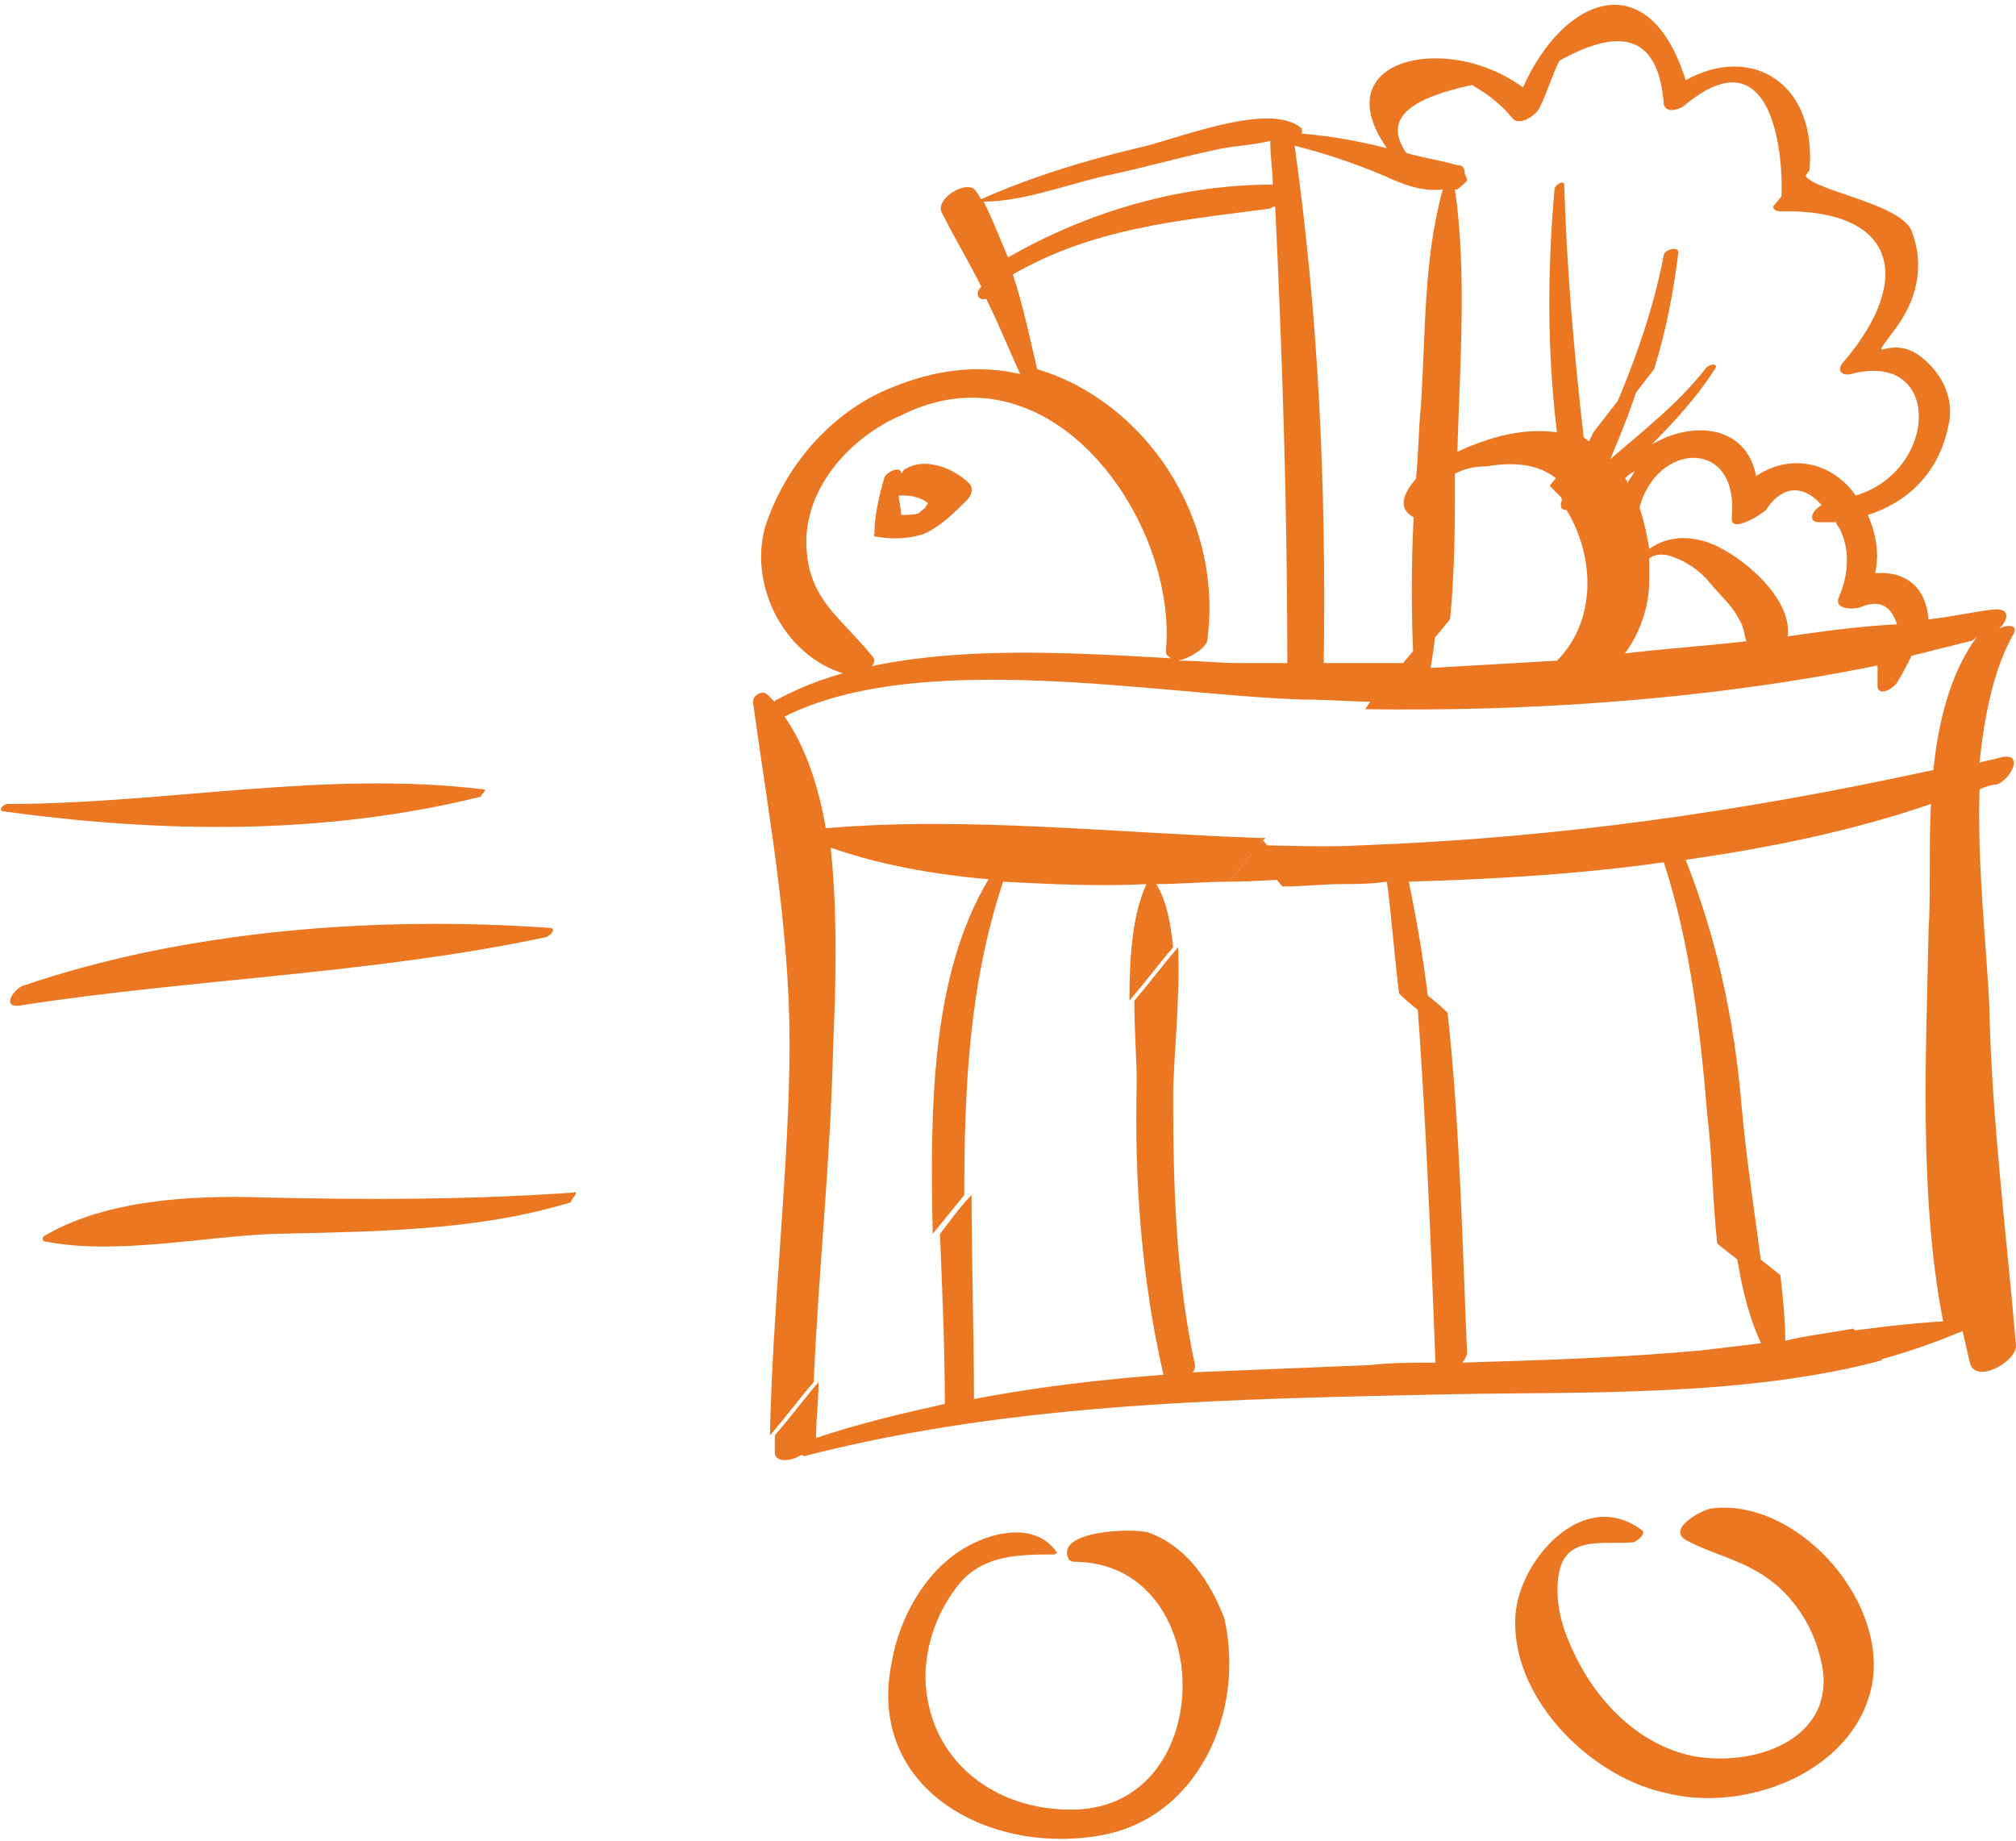 <?xml version="1.0" encoding="utf-8"?>
<!-- Generator: Adobe Illustrator 16.0.0, SVG Export Plug-In . SVG Version: 6.00 Build 0)  -->
<!DOCTYPE svg PUBLIC "-//W3C//DTD SVG 1.1//EN" "http://www.w3.org/Graphics/SVG/1.1/DTD/svg11.dtd">
<svg version="1.1" id="Layer_1" xmlns="http://www.w3.org/2000/svg" xmlns:xlink="http://www.w3.org/1999/xlink" x="0px" y="0px"
	 width="83px" height="75.8px" viewBox="0 0 83 75.8" enable-background="new 0 0 83 75.8" xml:space="preserve">
<g>
	<g>
		<g>
			<g>
				<path fill="#EB7723" d="M68.5,10.5c-0.5,2.6-1.4,4.9-2.4,7.2c0.7-0.8,1.3-1.6,2-2.5c0.5-1.6,0.8-3.2,1-4.8
					C69.1,10.1,68.5,10.3,68.5,10.5z"/>
				<path fill="#EB7723" d="M80.8,54.8c0.1,0.4,0.2,0.9,0.3,1.3c0.2,0.9,1.9,0,1.9-0.7c-0.4-4.7-1-9.3-1.1-14
					c-0.1-2.3-0.5-5.7-0.4-8.9c0.2-0.1,0.5-0.2,0.7-0.2c0.6-0.2,1.2-1.4,0.1-1.1c-0.3,0.1-0.5,0.1-0.8,0.2c0.2-2,0.6-3.9,1.4-5.3
					c0.2-0.4-0.3-0.4-0.6-0.2c0.4-0.4,0.5-0.9-0.3-0.8c-0.8,0.1-1.7,0.3-2.6,0.4c-0.1-1.2-0.8-2-2.2-1.9c0.2-0.9,0-1.7-0.3-2.4
					c1.6-0.5,2.9-1.7,3.3-3.6c0.3-1.1-0.2-2.2-1.1-2.9c-1.4-1.1-2.4,0.7-0.9-1.4c0.8-1.2,1-2.5,0.5-3.8c-0.5-1.2-4.5-1.7-4.4-2.4
					c0-0.1,0-0.2,0-0.3c-0.4,0.6-0.8,1.1-1.3,1.7c0,0.1,0.1,0.2,0.3,0.2c4.8-0.1,5.5,2.8,2.6,6.2c-0.3,0.3-0.1,0.6,0.3,0.5
					c3.8-1,3.6,4,0.2,5c-0.9-1.3-2.6-1.8-4.1-0.8c-0.4-2.1-2.6-2.3-4.3-1.3c1-1,1.9-2,2.6-3.1c0.2-0.3-0.3-0.2-0.4,0
					c-1.1,1.4-2.5,2.5-3.9,3.7c0.5-1.2,1-2.4,1.3-3.6c-0.7,0.8-1.3,1.6-2,2.5c-0.1,0.2-0.2,0.4-0.3,0.7c-0.1,0-0.1-0.1-0.2-0.1
					c-0.4,0.5-0.8,1-1.3,1.6c0.1,0.1,0.2,0.2,0.4,0.4c0.1,0.1,0.1,0.1,0.1,0.2c-0.1,0.3,0,0.4,0.2,0.4c1.2,2,1.2,4.6-0.4,6.2
					c-1.7,0.1-3.5,0.2-5.2,0.3c0.1-0.6,0.2-1.2,0.2-1.8c-0.5,0.6-1,1.2-1.5,1.8c0,0,0,0.1,0,0.1c0,0-0.1,0-0.1,0
					c-0.4,0.5-0.9,1-1.3,1.6c6.9,0.1,14.2-0.4,21.1-1.8c0,0.4,0,0.8,0,0.9c0.1,0.4,0.7,0,0.8-0.2c0.2-0.3,0.4-0.7,0.6-1.1
					c0.8-0.2,1.6-0.4,2.4-0.6c0.1,0,0.2-0.1,0.3-0.2c-1.1,1.5-1.6,3.5-1.8,5.5c-7.8,1.7-15.4,2.8-23.5,3.1c-1.6,0.1-3.1,0-4.7,0
					c0,0-0.1,0.1-0.1,0.1c0.5,0.5,1,1,1.5,1.6c0.8,0,1.7-0.1,2.4-0.1c0.6,0,1.2,0,1.9-0.1c0.2,1.5,0.3,3,0.5,4.6
					c0.4,0.4,0.8,0.7,1.3,1.1c-0.2-1.9-0.5-3.8-0.9-5.7c3.4-0.1,7-0.3,10.5-0.8c1.1,3.4,1.5,6.9,1.8,10.5c0.2,1.6,0.2,3.4,0.4,5.2
					c0.6,0.5,1.3,1,1.9,1.5c-0.3-2.4-0.7-4.9-0.9-7.2c-0.3-3.5-1-6.8-2.3-10.1c3.5-0.5,6.9-1.2,10.1-2.3c-0.1,1.8,0,3.7-0.1,5.2
					c-0.1,5.1-0.4,11,0.6,16.1c-1.6,0.1-3.1,0.3-4.6,0.5c0.4,0.4,0.8,0.8,1.2,1.3C78.5,55.7,79.6,55.3,80.8,54.8
					C80.8,54.8,80.8,54.8,80.8,54.8z M67.3,19.4c-0.1,0.2-0.2,0.3-0.3,0.5c0-0.1,0-0.1-0.1-0.2C67,19.6,67.1,19.5,67.3,19.4z
					 M66.9,26.9c0.6-0.8,1-1.9,1-3c0-0.3,0-0.6,0-0.9c0.2-0.2,0.6-0.2,0.9-0.1c0.6,0.2,1.2,0.6,1.6,1.1c0.4,0.5,0.9,0.9,1.2,1.5
					c0.2,0.3,0.2,0.6,0.3,0.9C70.2,26.6,68.6,26.7,66.9,26.9z M73.6,26.2c0.2-1.6-1.9-3.3-3.1-3.8c-1-0.4-1.9-0.3-2.6,0.2
					c-0.1-0.6-0.2-1.1-0.4-1.7c0.7-2.7,4.1-2.9,3.8,0.4c-0.1,0.7,1.2-0.1,1.4-0.3c0.8-1.2,1.7-0.9,2.3-0.2c-0.4,0.2-0.6,0.7-0.1,0.7
					c0.2,0,0.4,0,0.7,0c0,0.1,0.1,0.2,0.1,0.2c0.5,0.9,0.4,2,0,2.9c-0.2,0.5,0.6,0.5,0.9,0.4c0.9-0.4,1.3,0.1,1.5,0.7
					C76.4,25.8,75,26,73.6,26.2z"/>
			</g>
			<g>
				<path fill="#EB7723" d="M47.3,63.1c-0.6-0.2-3.9-0.1-3.3,1.1c0.1,0.1,0.2,0.1,0.3,0.1c5.8,0.1,5.9,10,0,10.2
					c-3.3,0.1-6.1-2-6.2-5.4c0-1.4,0.5-2.8,1.4-3.9c1-1.2,2.5-1.2,3.9-1.2c0,0,0.2-0.1,0.1-0.1c-0.9-1.3-2.8-0.8-3.9-0.1
					c-1.6,1-2.6,2.9-2.9,4.7c-1,5.1,3.9,7.8,8.4,7.1c4.2-0.6,6.2-5.1,5.3-9C49.8,65.1,48.9,63.7,47.3,63.1z"/>
				<path fill="#EB7723" d="M70.5,62.1c-0.3,0-1.9,0.8-1.1,1.3c1.1,0.6,2.3,0.8,3.4,1.6c1,0.7,1.8,1.9,2.1,3.1
					c1,3.3-2.4,4.7-5.2,4.2c-2.4-0.5-4.2-2.5-5.1-4.7c-0.4-0.9-0.6-2-0.4-2.9c0.3-1.5,1.9-1.1,3-1.2c0.2,0,0.6-0.4,0.4-0.5
					c-2.4-1.8-5,1.2-5.2,3.4c-0.3,3.4,3,6.7,6.1,7.4c3.4,0.9,8-0.9,8.6-4.6C77.6,65.7,73.9,61.7,70.5,62.1z"/>
				<path fill="#EB7723" d="M51.9,34.5c0,0,0.1,0.1,0.1,0.1c0,0,0.1-0.1,0.1-0.1C52,34.5,51.9,34.5,51.9,34.5z"/>
				<path fill="#EB7723" d="M50.6,36.3c1,0,2-0.1,2.9-0.1c-0.5-0.5-1-1-1.5-1.6C51.5,35.2,51,35.8,50.6,36.3z"/>
				<path fill="#EB7723" d="M73.5,55.2c0-0.9-0.1-1.8-0.2-2.7c-0.6-0.5-1.3-1-1.9-1.5c0.2,1.5,0.5,3,1.1,4.3
					c-0.8,0.1-1.6,0.2-2.5,0.3c-3.3,0.3-6.5,0.4-9.8,0.5c0.1-0.1,0.2-0.3,0.2-0.4c-0.2-4.7-0.3-9.4-0.8-14c-0.4-0.4-0.8-0.7-1.3-1.1
					c0.4,5.2,0.6,10.4,0.8,15.5c-0.9,0-1.8,0-2.7,0.1c-2.5,0.1-4.9,0.2-7.3,0.3c0.1-0.1,0.1-0.2,0.1-0.3c-0.8-3.7-0.9-7.4-0.9-11.1
					c0-1.4,0.3-4,0.2-6.1c-0.6,0.7-1.2,1.5-1.8,2.2c0,1.2,0.1,2.4,0.1,3.4c-0.1,4,0.2,8.1,1.1,12c-2.6,0.2-5.2,0.5-7.8,1
					c0-2.8-0.1-5.6-0.1-8.4c-0.5,0.5-0.9,1.1-1.3,1.6c0.1,2.5,0.2,4.8,0.2,7c-1.8,0.4-3.5,0.8-5.3,1.4c0,0,0-0.1,0-0.1
					c0-0.7,0.1-1.4,0.1-2.2c-0.6,0.7-1.2,1.5-1.8,2.2c0,0.2,0,0.4,0,0.7c0,0.4,0.6,0.4,1.1,0.1c0,0,0.1,0.1,0.3,0
					c8.7-2.2,17.6-2.3,26.5-2.5c5.6-0.1,12.1,0.1,17.7-1.4c-0.4-0.4-0.8-0.8-1.2-1.3C75.2,54.9,74.3,55,73.5,55.2z"/>
			</g>
			<g>
				<path fill="#EB7723" d="M34,34.1c-0.3-1.7-0.8-3.3-1.7-4.6c0,0,0,0,0,0c5.6-2.8,15.3-0.9,21.3-0.7c1.1,0,2.2,0.1,3.3,0.1
					c0.4-0.5,0.9-1,1.3-1.6c-1.2,0-2.5,0-3.7,0c0,0,0,0,0,0c0.1-7.2-0.2-14.2-1.2-21.3c1.2,0.3,2.4,0.7,3.6,1.2
					c0.9,0.4,1.6,0.7,2.5,0.6c-0.8,2.9-0.7,5.9-0.9,8.9c-0.1,1-0.1,2-0.2,3c-0.5,0.6-0.8,1.2-0.1,1.6c-0.1,2-0.1,4,0,6
					c0.5-0.6,1-1.2,1.5-1.8c0.2-2,0.2-4,0.2-6c0.4-0.2,0.8-0.3,1.3-0.3c1.2-0.2,2.3-0.1,3.1,0.7c0.4-0.5,0.8-1,1.3-1.6
					c-0.1-0.1-0.3-0.2-0.4-0.3c-0.4-3.5-0.7-7-0.8-10.4c0-0.2-0.4,0-0.4,0.2c-0.3,3.4-0.3,6.7,0.1,10c-1.4-0.2-2.8,0.2-4.1,0.8
					c0.1-3.5,0.4-7.4-0.1-10.8c0,0,0.1,0,0.1,0c0.1-0.1,0.4-0.3,0.4-0.4c0-0.1-0.1-0.2-0.1-0.3c0-0.2-0.1-0.3-0.3-0.3
					c-0.7-0.2-1.4-0.3-2.1-0.5c-0.9-1.3-0.1-2.2,2.7-2.8c0.7,0.4,1.2,0.8,1.7,1.4c0.3,0.3,1-0.2,1.1-0.5c0.3-0.6,0.5-1.3,0.8-1.9
					c2.7-1.5,4.1-0.9,4.3,1.8c0.1,0.4,0.7,0.2,0.9,0c3.9-3.2,4.1,3,3.9,4.3c0,0,0,0.1,0,0.1c0.4-0.6,0.8-1.1,1.2-1.7
					c0.3-3.6-2.4-5.2-5.1-3.7c-1.5-4.8-5-3.5-6.7,0.3c-3.1-2.3-8.2-1.2-5.6,2.5c-1.2-0.3-2.3-0.5-3.5-0.6c0-0.1,0-0.1,0-0.2
					c-1.3-1.2-5.3,0.5-6.8,0.8c-2.1,0.5-4.4,1.2-6.4,2.1c-0.1-0.1-0.1-0.2-0.2-0.3c-0.3-0.6-1.8,0.3-1.4,0.9c0.5,1,1.1,2,1.6,3
					c-0.3,0.3-0.1,0.6,0.2,0.5c0.5,1,0.9,2,1.4,3.1c-1.7-0.4-3.5-0.2-5.4,0.6c-2.4,1-4.3,3.2-5.1,5.7c-0.7,2.5,0.9,5.5,3.5,6.1
					c0.3,0.1,1.3-0.4,0.9-0.8c-1.3-1.6-2.6-2.3-2.7-4.5c-0.1-2.4,1.8-4.5,3.9-5.4C43.3,14,48.5,21.5,48,26.8c0,0.2,0.1,0.2,0.2,0.3
					c-5.3-0.3-11.8-0.7-16.2,1.7c0,0-0.1,0-0.1,0.1c-0.1-0.1-0.2-0.2-0.3-0.3c-0.2-0.2-0.6,0-0.6,0.3c0.7,5.1,1.6,9.7,1.5,15
					C32.4,49,31.8,54,31.7,59.1c0.6-0.7,1.2-1.5,1.8-2.2c0.2-4.6,0.7-9.2,0.8-13.8c0.1-2.3,0.2-5.4-0.1-8.2c2,0.7,4.2,1.1,6.5,1.3
					c-2.4,4-2.4,9.5-2.3,14.6c0.4-0.5,0.9-1.1,1.3-1.6c0-4.4,0.2-8.7,1.6-12.9c1.9,0.1,3.9,0.2,5.9,0.1c-0.6,1.3-0.7,3.1-0.7,4.8
					c0.6-0.7,1.2-1.5,1.8-2.2c-0.1-1-0.3-2-0.7-2.6c1,0,2-0.1,3-0.1c0.5-0.6,0.9-1.1,1.4-1.7c0,0-0.1-0.1-0.1-0.1
					C45.9,34.3,39.8,33.6,34,34.1z M40.5,8.3c1.7,0,3.7-0.8,5.2-1.1c1.4-0.3,2.8-0.7,4.2-1C50.7,6,51.5,6,52.3,5.8c0,0,0,0.1,0,0.1
					c0,0.6,0.1,1.1,0.1,1.7c-3.8,0-7.6,1.1-10.9,3C41.2,9.9,40.9,9.1,40.5,8.3z M42.7,15.2c-0.3-1.3-0.6-2.7-1-3.9
					c3.3-1.9,6.7-2.2,10.5-2.7c0.1,0,0.2-0.1,0.3-0.1C52.8,14.7,53,21,53,27.3c-0.7,0-1.3,0-2,0c-0.8,0-1.6-0.1-2.5-0.1
					c0.5-0.1,1.1-0.5,1.2-0.8C50.4,21.3,47.1,16.5,42.7,15.2z"/>
				<path fill="#EB7723" d="M36.1,22.1c0.6,0.1,1.2,0.1,1.9-0.1c0.7-0.3,1.3-0.9,1.8-1.4c0.2-0.2,0.3-0.5,0.1-0.7
					c-0.6-0.6-1.8-1.1-2.6-0.6c-0.1,0-0.1,0.1-0.2,0.2c0-0.4-0.7,0-0.7,0.2c-0.2,0.7-0.4,1.5-0.4,2.3C35.9,22,36,22.1,36.1,22.1z
					 M37.2,20.4c0.4,0,0.7,0.1,1,0.3c0,0.1-0.1,0.1-0.1,0.2c0,0-0.4,0.3-0.2,0.2c-0.2,0.1-0.5,0.1-0.8,0.1c0-0.3-0.1-0.6-0.1-0.8
					C37,20.4,37.1,20.4,37.2,20.4z"/>
			</g>
			<g>
				<path fill="#EB7723" d="M19.9,32.5c-6.5-0.8-13.1,0.6-19.6,0.6c-0.1,0-0.4,0.2-0.2,0.3c6.6,0.9,13.2,1,19.7-0.6
					C19.8,32.7,20.1,32.5,19.9,32.5z"/>
				<path fill="#EB7723" d="M22.6,38.2c-7.1-0.5-15,0.1-21.7,2.4c-0.4,0.2-0.8,0.9-0.1,0.8c7.1-1.1,14.5-1.3,21.6-2.8
					C22.6,38.6,23,38.2,22.6,38.2z"/>
				<path fill="#EB7723" d="M23.6,49.1c-4.3,0.3-8.5,0.3-12.8,0.2c-2.9-0.1-6.5,0.1-9,1.6c0,0-0.1,0.1,0,0.2
					c2.9,0.6,6.6-0.2,9.5-0.3c4-0.1,8.3-0.1,12.2-1.3C23.5,49.4,23.9,49,23.6,49.1z"/>
			</g>
		</g>
	</g>
</g>
</svg>
